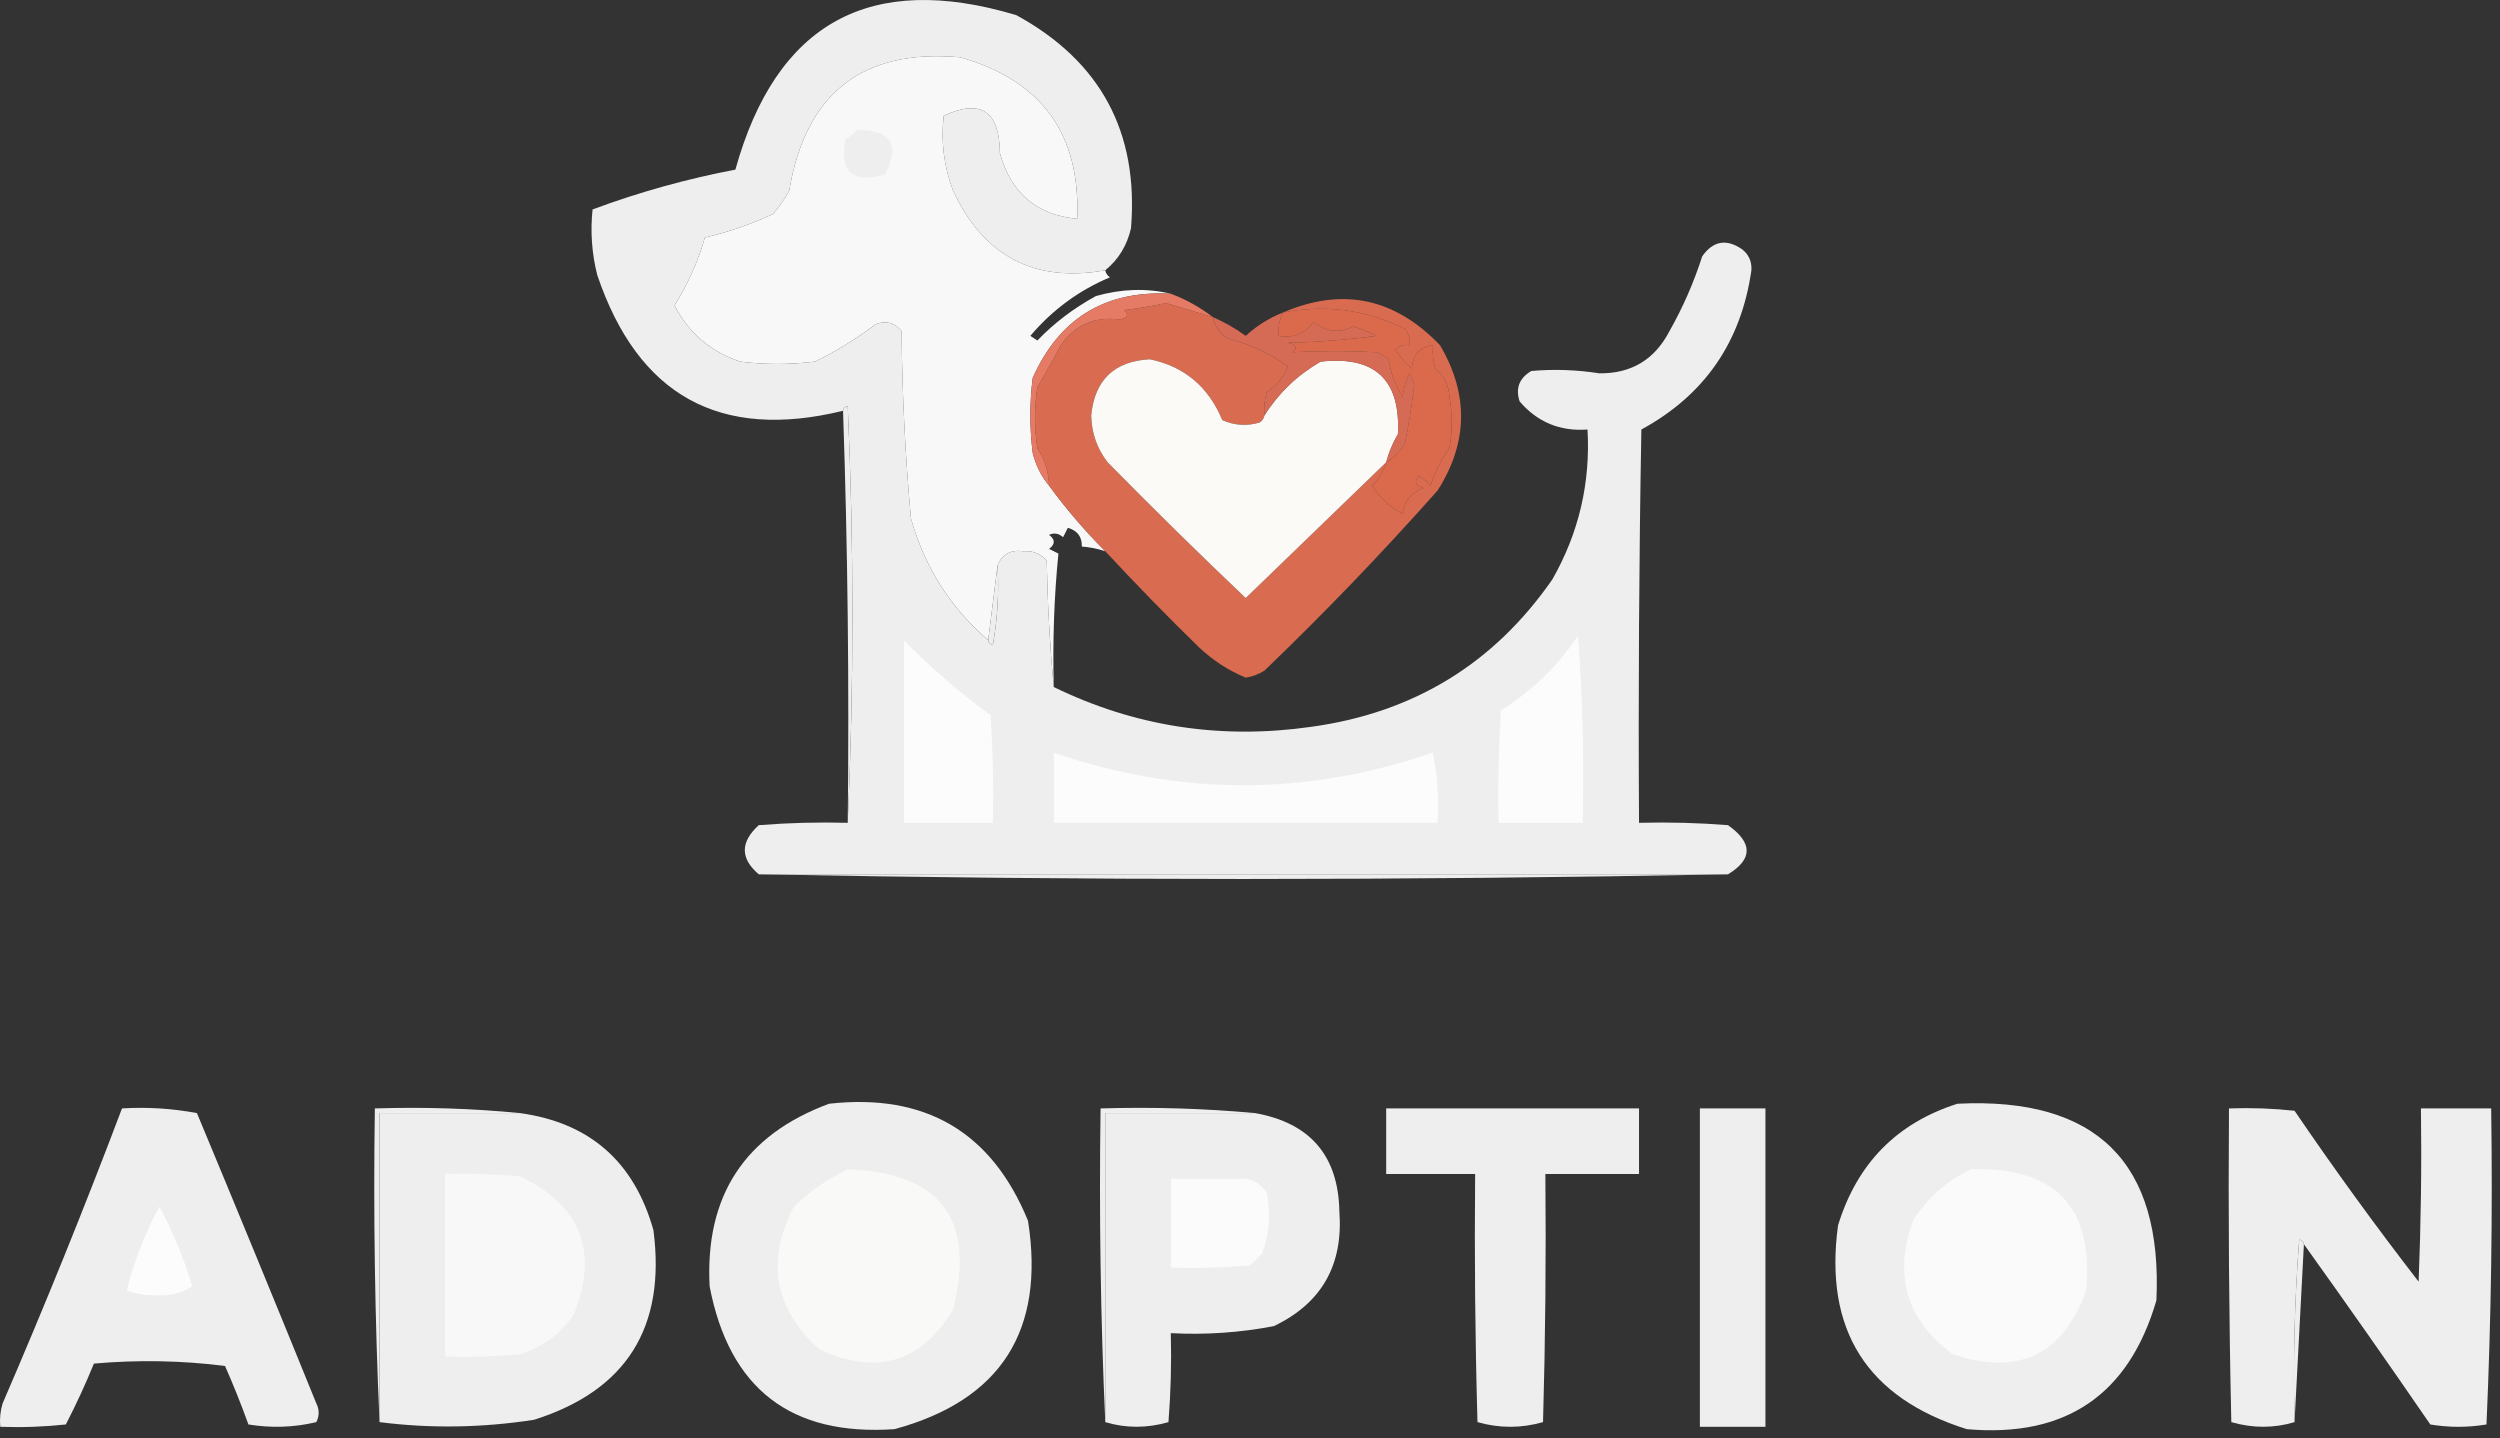 <svg width="146" height="84" viewBox="0 0 146 84" fill="none" xmlns="http://www.w3.org/2000/svg">
<rect x="0" y="0" width="146" height="84" fill="#333333" stroke="none"/>
<g clip-path="url(#clip0_61_207)">
<path fill-rule="evenodd" clip-rule="evenodd" d="M64.547 15.786C60.416 16.523 57.454 14.974 55.66 11.138C55.122 9.718 54.94 8.26 55.114 6.763C57.28 5.754 58.374 6.483 58.395 8.95C59.042 11.287 60.546 12.562 62.907 12.778C63.113 7.835 60.835 4.691 56.071 3.345C50.375 2.837 47.048 5.435 46.09 11.138C45.824 11.631 45.505 12.087 45.133 12.505C43.863 13.096 42.541 13.551 41.168 13.872C40.76 15.28 40.168 16.602 39.391 17.837C40.21 19.436 41.486 20.53 43.219 21.118C44.677 21.301 46.136 21.301 47.594 21.118C48.846 20.506 50.031 19.777 51.149 18.931C51.751 18.705 52.252 18.842 52.653 19.341C52.685 22.998 52.867 26.644 53.2 30.278C54.001 33.124 55.505 35.493 57.711 37.388C57.728 37.536 57.819 37.627 57.985 37.661C58.257 36.122 58.348 34.573 58.258 33.013C58.535 32.363 59.036 32.09 59.762 32.193C60.318 32.153 60.774 32.335 61.129 32.739C61.176 35.248 61.312 37.709 61.539 40.122C66.272 42.43 71.285 43.204 76.578 42.446C82.56 41.623 87.254 38.752 90.66 33.833C92.205 31.119 92.888 28.202 92.711 25.083C91.106 25.202 89.785 24.655 88.746 23.442C88.495 22.675 88.723 22.082 89.43 21.665C90.753 21.549 92.075 21.594 93.395 21.802C95.265 21.824 96.632 21.003 97.496 19.341C98.285 17.947 98.923 16.488 99.41 14.966C100.048 14.066 100.823 13.929 101.735 14.556C102.129 14.864 102.312 15.274 102.282 15.786C101.681 19.982 99.539 23.081 95.856 25.083C95.719 32.739 95.673 40.395 95.719 48.052C97.453 48.007 99.185 48.052 100.914 48.189C102.368 49.221 102.368 50.178 100.914 51.06C82.096 51.056 63.229 51.056 44.313 51.06C43.225 50.136 43.225 49.179 44.313 48.189C46.042 48.052 47.774 48.007 49.508 48.052C49.872 39.985 49.872 31.873 49.508 23.716C49.342 23.75 49.251 23.841 49.235 23.989C42.043 25.748 37.258 23.104 34.879 16.06C34.561 14.795 34.47 13.519 34.606 12.232C37.305 11.226 40.085 10.451 42.946 9.907C45.334 1.33 50.803 -1.678 59.352 0.884C64.274 3.572 66.507 7.719 66.051 13.325C65.82 14.337 65.319 15.157 64.547 15.786Z" fill="#EEEEEE"/>
<path fill-rule="evenodd" clip-rule="evenodd" d="M64.547 15.786C64.577 15.955 64.668 16.091 64.82 16.196C63.009 16.956 61.46 18.095 60.172 19.614C60.309 19.705 60.445 19.796 60.582 19.887C61.559 18.867 62.699 18.002 64 17.29C65.491 16.866 66.95 16.82 68.375 17.153C64.551 16.945 61.862 18.586 60.309 22.075C60.126 23.533 60.126 24.992 60.309 26.45C60.492 27.181 60.811 27.819 61.266 28.364C62.257 29.721 63.351 30.997 64.547 32.192C64.105 32.045 63.649 31.954 63.18 31.919C63.193 31.347 62.92 30.983 62.359 30.825C62.268 31.007 62.177 31.189 62.086 31.372C61.826 31.146 61.553 31.101 61.266 31.235C61.63 31.509 61.63 31.782 61.266 32.055C61.448 32.146 61.63 32.238 61.812 32.329C61.561 34.829 61.469 37.426 61.539 40.122C61.312 37.709 61.175 35.248 61.129 32.739C60.774 32.334 60.318 32.152 59.762 32.192C59.036 32.089 58.535 32.363 58.258 33.012C58.075 34.471 57.893 35.929 57.711 37.387C55.505 35.493 54.001 33.123 53.199 30.278C52.867 26.643 52.685 22.997 52.652 19.34C52.252 18.841 51.75 18.705 51.148 18.93C50.03 19.777 48.845 20.506 47.594 21.118C46.136 21.3 44.677 21.3 43.219 21.118C41.486 20.529 40.21 19.436 39.391 17.837C40.167 16.602 40.76 15.28 41.168 13.872C42.541 13.551 43.863 13.095 45.133 12.505C45.505 12.087 45.824 11.631 46.09 11.137C47.048 5.435 50.375 2.837 56.07 3.344C60.834 4.69 63.113 7.835 62.906 12.778C60.545 12.562 59.041 11.286 58.395 8.95C58.373 6.483 57.28 5.753 55.113 6.762C54.94 8.259 55.122 9.717 55.66 11.137C57.454 14.973 60.416 16.523 64.547 15.786Z" fill="#F9F8F8"/>
<path fill-rule="evenodd" clip-rule="evenodd" d="M50.055 7.583C52.033 7.595 52.58 8.461 51.696 10.181C49.785 10.729 49.01 10.045 49.372 8.13C49.644 7.975 49.871 7.793 50.055 7.583Z" fill="#EEEEEE"/>
<path fill-rule="evenodd" clip-rule="evenodd" d="M68.375 17.153C69.263 17.489 70.083 17.945 70.836 18.52C69.929 18.249 69.018 17.975 68.102 17.7C67.288 17.875 66.468 18.012 65.641 18.11C65.951 18.388 65.86 18.57 65.367 18.657C63.91 18.476 62.77 18.978 61.949 20.161C61.523 20.977 61.068 21.798 60.582 22.622C60.4 23.807 60.4 24.992 60.582 26.177C61.017 26.84 61.245 27.569 61.266 28.364C60.811 27.819 60.492 27.181 60.309 26.45C60.126 24.992 60.126 23.533 60.309 22.075C61.862 18.586 64.551 16.946 68.375 17.153Z" fill="#E57A65"/>
<path fill-rule="evenodd" clip-rule="evenodd" d="M64.547 32.192C63.351 30.997 62.257 29.721 61.266 28.364C61.245 27.569 61.017 26.84 60.582 26.177C60.4 24.992 60.4 23.807 60.582 22.622C61.068 21.798 61.523 20.978 61.949 20.161C62.77 18.978 63.91 18.476 65.367 18.657C65.86 18.57 65.951 18.388 65.641 18.11C66.468 18.012 67.288 17.875 68.102 17.7C69.018 17.975 69.929 18.249 70.836 18.52C70.934 19.032 71.208 19.442 71.656 19.751C72.96 20.089 74.145 20.636 75.211 21.392C74.961 22.029 74.551 22.531 73.981 22.895C73.846 23.342 73.8 23.798 73.844 24.263C73.814 24.431 73.722 24.568 73.57 24.673C72.825 24.896 72.096 24.851 71.383 24.536C70.571 22.581 69.159 21.396 67.145 20.981C65.067 21.099 63.928 22.193 63.727 24.263C63.748 25.285 64.067 26.196 64.684 26.997C67.331 29.69 70.019 32.333 72.75 34.927C75.49 32.278 78.225 29.634 80.953 26.997C80.803 27.515 80.53 27.97 80.133 28.364C80.573 29.065 81.165 29.612 81.91 30.005C82.019 29.258 82.429 28.757 83.141 28.501C82.656 28.355 82.565 28.127 82.867 27.817C83.135 27.948 83.362 28.13 83.551 28.364C83.794 27.574 84.158 26.845 84.645 26.177C84.827 25.174 84.827 24.172 84.645 23.169C84.609 22.485 84.336 21.938 83.824 21.528C83.689 21.081 83.644 20.626 83.688 20.161C82.909 20.246 82.499 20.701 82.457 21.528C82.087 21.204 81.768 20.84 81.5 20.434C81.726 20.192 81.999 20.101 82.32 20.161C82.367 19.8 82.276 19.48 82.047 19.204C79.792 18.088 77.422 17.769 74.938 18.247C78.395 16.76 81.448 17.398 84.098 20.161C85.781 23.021 85.735 25.847 83.961 28.638C80.746 32.264 77.373 35.773 73.844 39.165C73.508 39.379 73.143 39.515 72.75 39.575C71.735 39.154 70.823 38.562 70.016 37.798C68.145 35.973 66.322 34.104 64.547 32.192Z" fill="#F57556" fill-opacity="0.85"/>
<path fill-rule="evenodd" clip-rule="evenodd" d="M73.844 24.263C74.663 22.959 75.756 21.911 77.125 21.118C80.3 20.767 81.804 22.18 81.637 25.356C81.33 25.878 81.102 26.425 80.953 26.997C78.225 29.634 75.49 32.278 72.75 34.927C70.019 32.333 67.331 29.69 64.684 26.997C64.067 26.196 63.748 25.285 63.727 24.263C63.928 22.193 65.067 21.099 67.144 20.981C69.158 21.396 70.571 22.581 71.383 24.536C72.095 24.851 72.825 24.896 73.57 24.673C73.722 24.568 73.813 24.431 73.844 24.263Z" fill="#FCFAF7"/>
<path fill-rule="evenodd" clip-rule="evenodd" d="M74.938 18.247C74.719 18.669 74.627 19.124 74.664 19.614C75.535 19.762 76.219 19.488 76.715 18.794C77.437 19.385 78.211 19.476 79.039 19.067C79.511 19.208 79.967 19.391 80.406 19.614C78.682 19.841 76.95 19.978 75.211 20.024C75.703 20.111 75.794 20.294 75.484 20.571C77.119 20.481 78.76 20.481 80.406 20.571C80.657 20.674 80.885 20.81 81.09 20.981C81.21 21.768 81.483 22.497 81.91 23.169C81.965 22.689 82.102 22.233 82.32 21.802C82.411 22.029 82.503 22.258 82.594 22.485C82.456 23.632 82.274 24.771 82.047 25.903C81.768 26.365 81.403 26.729 80.953 26.997C81.102 26.425 81.33 25.878 81.637 25.356C81.804 22.18 80.3 20.767 77.125 21.118C75.756 21.911 74.663 22.959 73.844 24.263C73.8 23.798 73.845 23.342 73.981 22.895C74.551 22.531 74.961 22.029 75.211 21.392C74.145 20.636 72.96 20.089 71.656 19.751C71.207 19.442 70.934 19.032 70.836 18.52C71.503 18.809 72.142 19.174 72.75 19.614C73.403 19.016 74.132 18.56 74.938 18.247Z" fill="#F1755A" fill-opacity="0.85"/>
<path fill-rule="evenodd" clip-rule="evenodd" d="M80.953 26.997C81.403 26.73 81.768 26.365 82.047 25.903C82.274 24.771 82.456 23.632 82.594 22.485C82.503 22.258 82.411 22.03 82.32 21.802C82.102 22.233 81.966 22.689 81.91 23.169C81.483 22.497 81.21 21.768 81.09 20.982C80.885 20.81 80.657 20.674 80.406 20.571C78.76 20.481 77.119 20.481 75.484 20.571C75.794 20.294 75.704 20.111 75.211 20.024C76.95 19.978 78.682 19.842 80.406 19.614C79.967 19.391 79.511 19.208 79.039 19.067C78.211 19.476 77.437 19.385 76.715 18.794C76.219 19.489 75.536 19.762 74.664 19.614C74.627 19.124 74.719 18.669 74.938 18.247C77.422 17.769 79.792 18.088 82.047 19.204C82.276 19.481 82.367 19.8 82.32 20.161C81.999 20.101 81.726 20.192 81.5 20.435C81.768 20.84 82.087 21.204 82.457 21.528C82.499 20.701 82.909 20.246 83.688 20.161C83.644 20.626 83.689 21.082 83.824 21.528C84.336 21.938 84.609 22.485 84.645 23.169C84.827 24.172 84.827 25.174 84.645 26.177C84.158 26.845 83.794 27.574 83.551 28.364C83.362 28.13 83.135 27.948 82.867 27.817C82.565 28.127 82.656 28.355 83.141 28.501C82.429 28.757 82.019 29.258 81.91 30.005C81.165 29.612 80.573 29.065 80.133 28.364C80.53 27.971 80.803 27.515 80.953 26.997Z" fill="#F87450" fill-opacity="0.85"/>
<path fill-rule="evenodd" clip-rule="evenodd" d="M58.258 33.013C58.348 34.573 58.256 36.122 57.984 37.661C57.818 37.627 57.727 37.536 57.711 37.388C57.893 35.929 58.075 34.471 58.258 33.013Z" fill="#EEEEEE"/>
<path fill-rule="evenodd" clip-rule="evenodd" d="M49.234 23.989C49.251 23.841 49.342 23.75 49.508 23.716C49.871 31.873 49.871 39.984 49.508 48.052C49.598 39.984 49.507 31.963 49.234 23.989Z" fill="#EEEEEE"/>
<path fill-rule="evenodd" clip-rule="evenodd" d="M92.165 37.114C92.437 40.712 92.528 44.358 92.438 48.052C90.797 48.052 89.157 48.052 87.516 48.052C87.471 45.862 87.516 43.675 87.653 41.489C89.475 40.35 90.979 38.892 92.165 37.114Z" fill="#FCFCFC"/>
<path fill-rule="evenodd" clip-rule="evenodd" d="M52.789 37.388C54.33 38.971 56.016 40.429 57.848 41.763C57.984 43.857 58.03 45.953 57.984 48.052C56.253 48.052 54.521 48.052 52.789 48.052C52.789 44.497 52.789 40.942 52.789 37.388Z" fill="#FCFCFC"/>
<path fill-rule="evenodd" clip-rule="evenodd" d="M92.164 37.114C92.18 36.966 92.272 36.875 92.438 36.841C92.8 40.622 92.8 44.359 92.438 48.052C92.528 44.358 92.436 40.712 92.164 37.114Z" fill="#EEEEEE"/>
<path fill-rule="evenodd" clip-rule="evenodd" d="M61.539 43.95C68.917 46.496 76.3 46.496 83.688 43.95C83.957 45.264 84.049 46.631 83.961 48.052C76.487 48.052 69.013 48.052 61.539 48.052C61.539 46.685 61.539 45.317 61.539 43.95Z" fill="#FCFCFC"/>
<path fill-rule="evenodd" clip-rule="evenodd" d="M83.688 43.95C83.704 43.802 83.795 43.711 83.961 43.677C84.32 45.177 84.32 46.635 83.961 48.052C84.049 46.631 83.957 45.264 83.688 43.95Z" fill="#EEEEEE"/>
<path fill-rule="evenodd" clip-rule="evenodd" d="M61.54 43.95C61.54 45.317 61.54 46.685 61.54 48.052C69.014 48.052 76.488 48.052 83.962 48.052C76.444 48.325 68.879 48.416 61.267 48.325C61.179 46.814 61.27 45.356 61.54 43.95Z" fill="#EEEEEE"/>
<path fill-rule="evenodd" clip-rule="evenodd" d="M100.914 51.059C82.047 51.424 63.18 51.424 44.312 51.059C63.228 51.056 82.096 51.056 100.914 51.059Z" fill="#EEEEEE"/>
<path fill-rule="evenodd" clip-rule="evenodd" d="M48.415 64.459C54.043 63.83 57.917 66.108 60.036 71.294C61.044 77.717 58.446 81.773 52.243 83.462C46.189 83.882 42.589 81.102 41.442 75.123C41.165 69.839 43.489 66.284 48.415 64.459Z" fill="#EEEEEE"/>
<path fill-rule="evenodd" clip-rule="evenodd" d="M114.313 64.458C122.432 64.056 126.306 67.884 125.934 75.943C124.324 81.467 120.633 83.974 114.859 83.462C109.024 81.631 106.517 77.666 107.34 71.568C108.445 67.956 110.77 65.586 114.313 64.458Z" fill="#EEEEEE"/>
<path fill-rule="evenodd" clip-rule="evenodd" d="M134.547 72.662C134.531 72.513 134.44 72.422 134.274 72.388C134.001 75.938 133.91 79.493 134.001 83.052C132.797 83.414 131.567 83.414 130.309 83.052C130.172 76.946 130.127 70.839 130.172 64.732C131.452 64.686 132.728 64.732 134.001 64.868C136.315 68.268 138.731 71.595 141.247 74.849C141.383 71.478 141.429 68.106 141.383 64.732C142.751 64.732 144.118 64.732 145.485 64.732C145.574 70.905 145.483 77.057 145.211 83.189C144.118 83.371 143.024 83.371 141.93 83.189C139.5 79.648 137.039 76.139 134.547 72.662Z" fill="#EEEEEE"/>
<path fill-rule="evenodd" clip-rule="evenodd" d="M7.125 64.732C8.595 64.642 10.053 64.733 11.501 65.005C13.851 70.645 16.176 76.296 18.473 81.958C18.655 82.323 18.655 82.687 18.473 83.052C17.175 83.362 15.853 83.408 14.508 83.189C14.095 82.041 13.639 80.901 13.141 79.771C10.594 79.452 8.042 79.406 5.485 79.634C4.991 80.842 4.444 82.027 3.844 83.189C2.571 83.325 1.296 83.371 0.016 83.325C-0.028 82.861 0.018 82.405 0.153 81.958C2.612 76.264 4.937 70.522 7.125 64.732Z" fill="#EEEEEE"/>
<path fill-rule="evenodd" clip-rule="evenodd" d="M30.367 65.005C34.44 65.567 37.037 67.845 38.16 71.841C38.902 77.52 36.578 81.212 31.188 82.915C28.146 83.386 25.138 83.431 22.164 83.052C22.164 77.036 22.164 71.02 22.164 65.005C24.898 65.005 27.633 65.005 30.367 65.005Z" fill="#EEEEEE"/>
<path fill-rule="evenodd" clip-rule="evenodd" d="M73.297 65.005C76.518 65.581 78.158 67.495 78.219 70.747C78.453 73.883 77.177 76.116 74.391 77.446C72.409 77.827 70.404 77.963 68.375 77.856C68.42 79.591 68.375 81.322 68.238 83.052C66.981 83.413 65.75 83.413 64.547 83.052C64.547 77.036 64.547 71.02 64.547 65.005C67.464 65.005 70.38 65.005 73.297 65.005Z" fill="#EEEEEE"/>
<path fill-rule="evenodd" clip-rule="evenodd" d="M80.953 64.731C85.875 64.731 90.797 64.731 95.719 64.731C95.719 66.008 95.719 67.283 95.719 68.56C93.896 68.56 92.073 68.56 90.25 68.56C90.296 73.391 90.25 78.222 90.113 83.052C88.837 83.416 87.561 83.416 86.285 83.052C86.148 78.222 86.103 73.391 86.148 68.56C84.417 68.56 82.685 68.56 80.953 68.56C80.953 67.283 80.953 66.008 80.953 64.731Z" fill="#EEEEEE"/>
<path fill-rule="evenodd" clip-rule="evenodd" d="M99.273 64.731C100.55 64.731 101.825 64.731 103.102 64.731C103.102 70.93 103.102 77.127 103.102 83.325C101.825 83.325 100.55 83.325 99.273 83.325C99.273 77.127 99.273 70.93 99.273 64.731Z" fill="#EEEEEE"/>
<path fill-rule="evenodd" clip-rule="evenodd" d="M73.297 65.005C70.381 65.005 67.464 65.005 64.547 65.005C64.547 71.021 64.547 77.036 64.547 83.052C64.275 76.993 64.183 70.886 64.274 64.732C67.331 64.642 70.339 64.733 73.297 65.005Z" fill="#EEEEEE"/>
<path fill-rule="evenodd" clip-rule="evenodd" d="M49.508 68.286C54.938 68.48 56.989 71.214 55.66 76.489C53.789 79.57 51.191 80.344 47.868 78.814C45.214 76.434 44.713 73.654 46.364 70.474C47.316 69.561 48.364 68.831 49.508 68.286Z" fill="#F9F9F8"/>
<path fill-rule="evenodd" clip-rule="evenodd" d="M115.133 68.286C120.055 68.149 122.288 70.519 121.832 75.395C120.459 79.137 117.861 80.367 114.039 79.087C111.344 77.103 110.569 74.505 111.715 71.294C112.576 69.929 113.715 68.927 115.133 68.286Z" fill="#FAFAFA"/>
<path fill-rule="evenodd" clip-rule="evenodd" d="M25.992 68.56C27.453 68.515 28.912 68.56 30.367 68.697C33.925 70.389 34.973 73.077 33.512 76.763C32.743 77.901 31.695 78.676 30.367 79.087C28.912 79.224 27.453 79.269 25.992 79.224C25.992 75.669 25.992 72.115 25.992 68.56Z" fill="#F8F8F8"/>
<path fill-rule="evenodd" clip-rule="evenodd" d="M72.75 68.833C73.262 68.931 73.672 69.205 73.981 69.653C74.218 70.872 74.126 72.057 73.707 73.208C73.479 73.436 73.251 73.664 73.023 73.892C71.477 74.028 69.927 74.074 68.375 74.028C68.375 72.297 68.375 70.565 68.375 68.833C69.833 68.833 71.292 68.833 72.75 68.833Z" fill="#FBFBFB"/>
<path fill-rule="evenodd" clip-rule="evenodd" d="M72.751 68.833C71.292 68.833 69.834 68.833 68.376 68.833C68.376 70.565 68.376 72.297 68.376 74.029C68.105 72.257 68.013 70.434 68.102 68.56C69.704 68.472 71.254 68.563 72.751 68.833Z" fill="#EEEEEE"/>
<path fill-rule="evenodd" clip-rule="evenodd" d="M11.227 75.122C10.708 75.479 10.07 75.661 9.312 75.669C8.622 75.668 7.984 75.577 7.398 75.395C7.822 73.669 8.46 72.029 9.312 70.474C10.112 71.961 10.75 73.51 11.227 75.122Z" fill="#FCFCFC"/>
<path fill-rule="evenodd" clip-rule="evenodd" d="M11.227 75.122C11.474 75.316 11.565 75.589 11.5 75.942C10.03 76.032 8.572 75.941 7.125 75.669C7.159 75.503 7.25 75.412 7.398 75.395C7.984 75.577 8.622 75.668 9.312 75.669C10.07 75.661 10.708 75.479 11.227 75.122Z" fill="#EEEEEE"/>
<path fill-rule="evenodd" clip-rule="evenodd" d="M30.368 65.005C27.633 65.005 24.899 65.005 22.165 65.005C22.165 71.021 22.165 77.036 22.165 83.052C21.892 76.993 21.801 70.886 21.891 64.732C24.766 64.642 27.592 64.733 30.368 65.005Z" fill="#EEEEEE"/>
<path fill-rule="evenodd" clip-rule="evenodd" d="M134.548 72.661C134.365 76.125 134.183 79.588 134.001 83.052C133.91 79.492 134.001 75.938 134.274 72.388C134.44 72.422 134.531 72.513 134.548 72.661Z" fill="#EEEEEE"/>
</g>
<defs>
<clipPath id="clip0_61_207">
<rect width="146" height="84" fill="white"/>
</clipPath>
</defs>
</svg>
